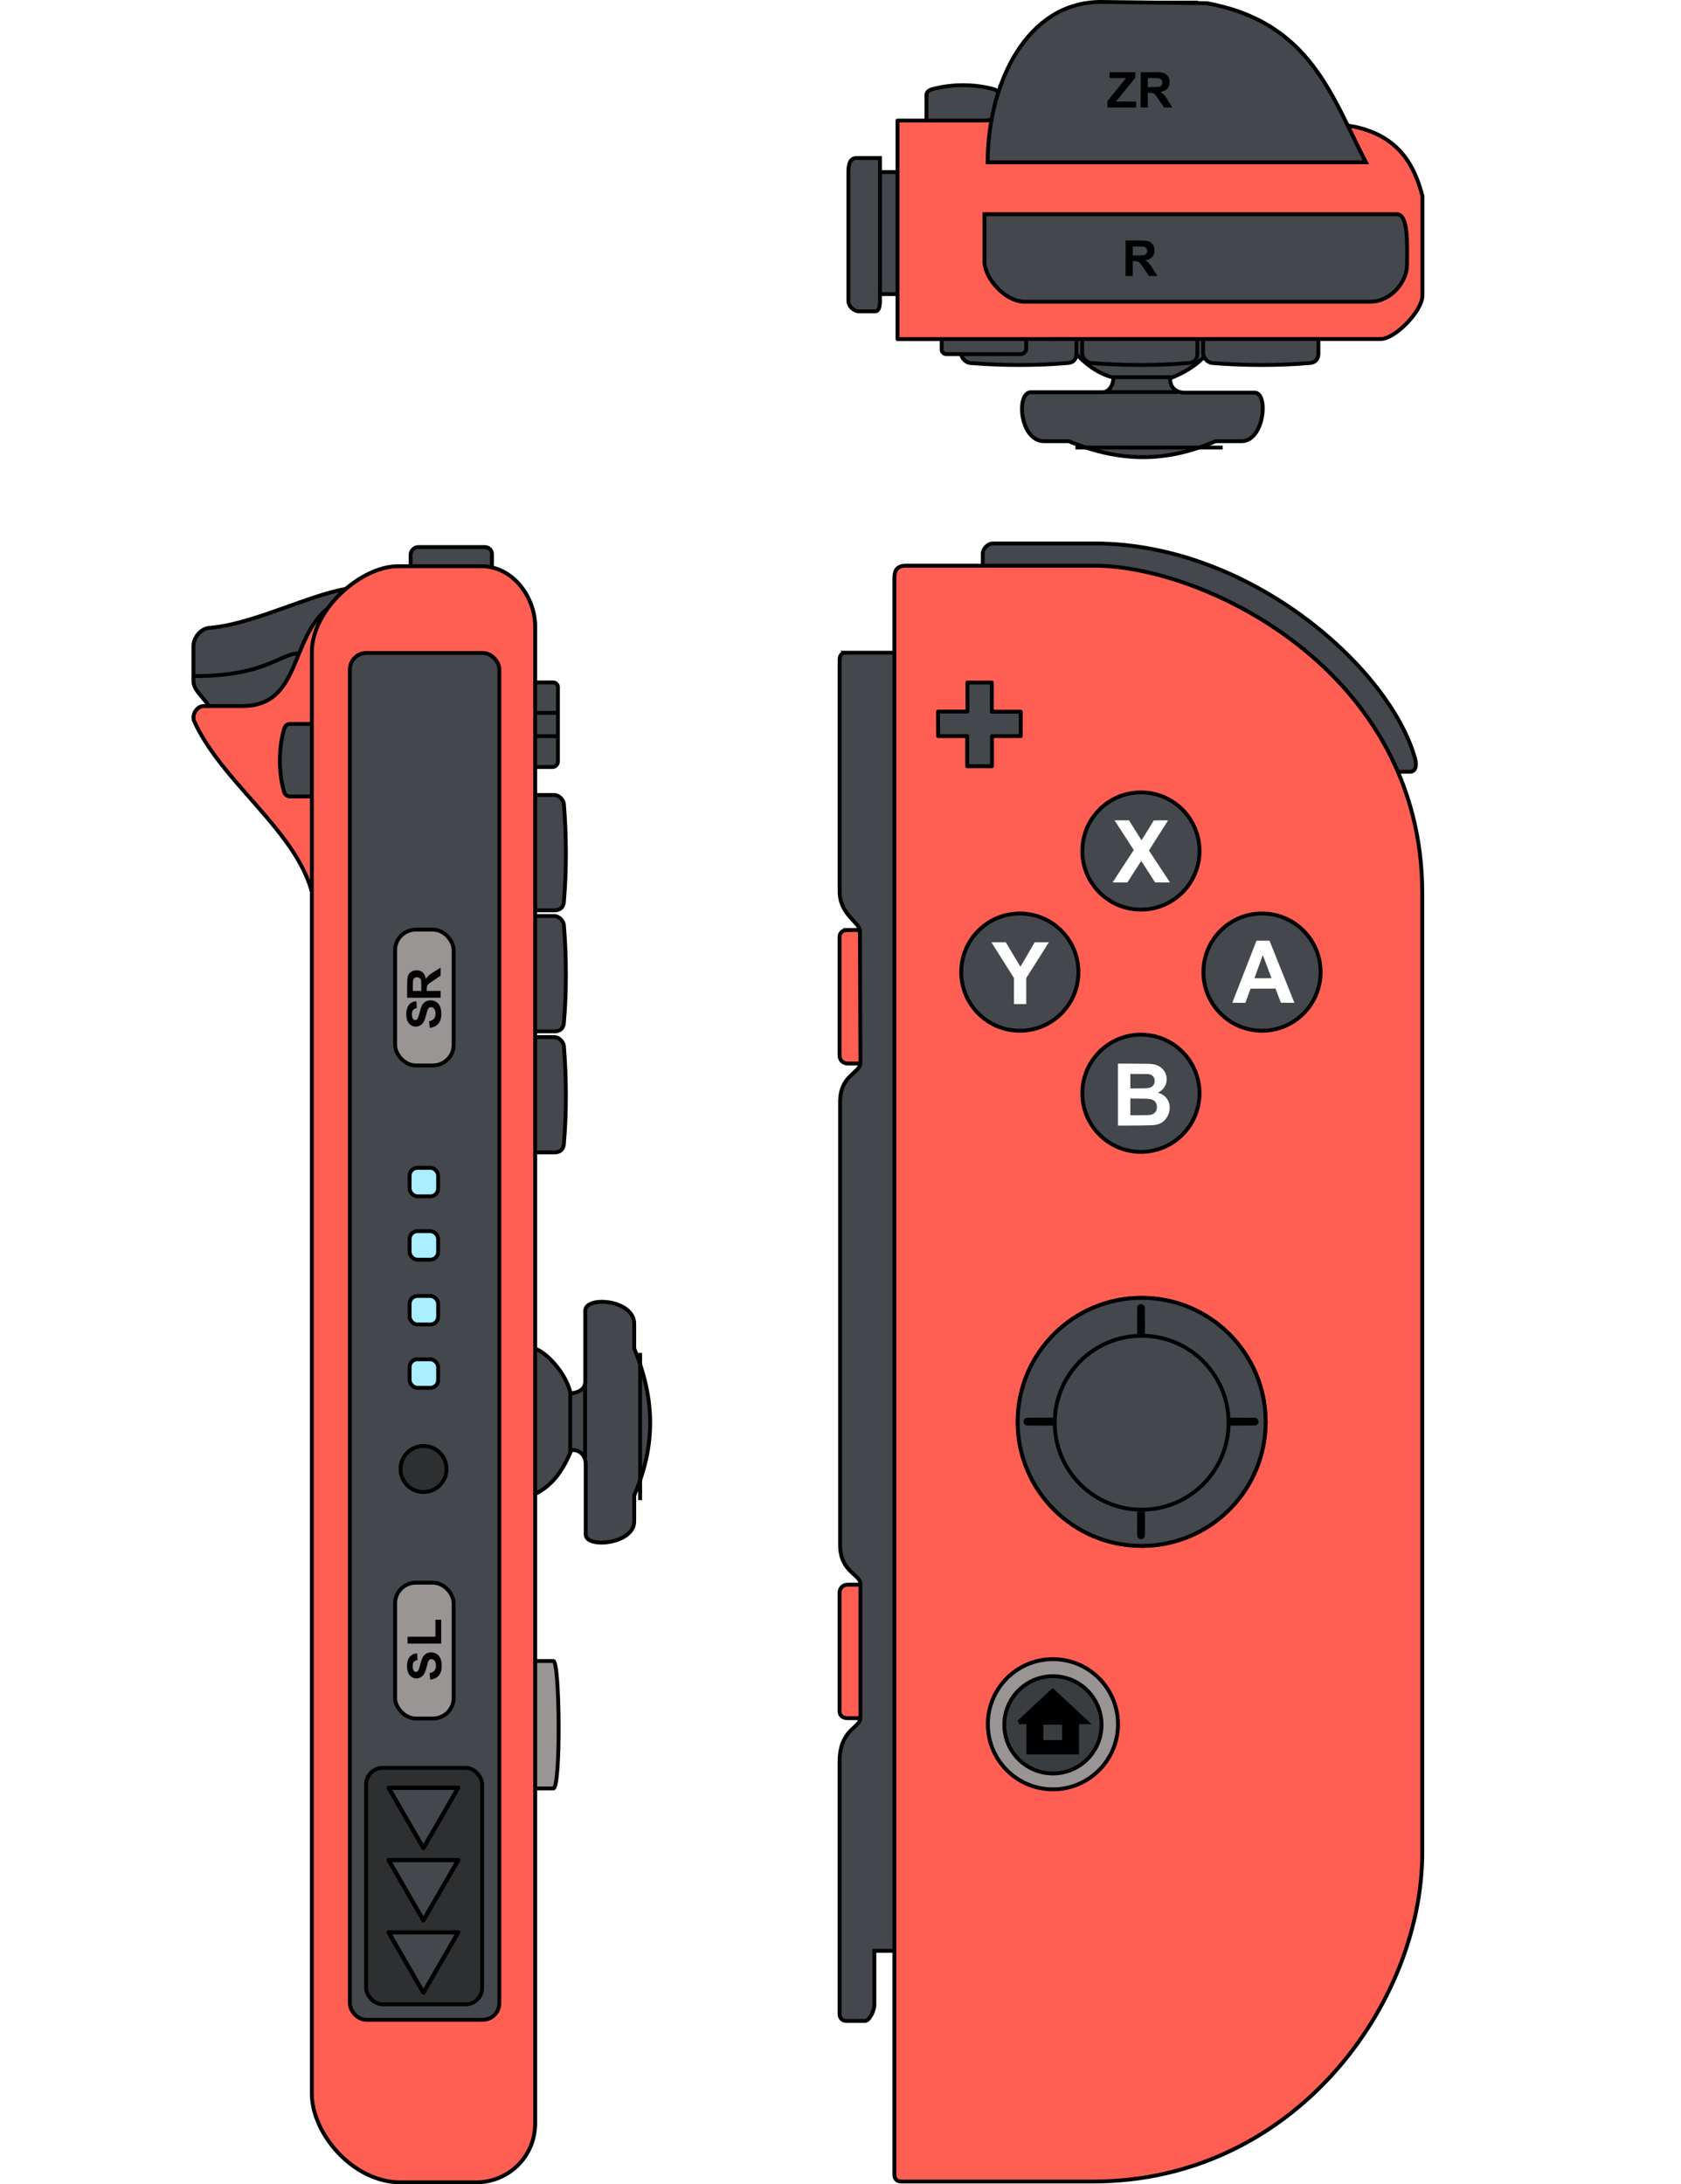 <?xml version="1.0" encoding="UTF-8" standalone="no"?>
<svg
   id="Layer_1"
   width="1000.8"
   height="1300"
   x="0"
   y="0"
   version="1.1"
   viewBox="0 0 1000.8 1300"
   xml:space="preserve"
   xmlns="http://www.w3.org/2000/svg"
   xmlns:svg="http://www.w3.org/2000/svg"><defs
     id="defs1"><filter
       id="filter3994"
       color-interpolation-filters="sRGB"
       y="-0.06"
       height="1.12"
       x="-inf"
       width="inf"><feGaussianBlur
         stdDeviation="0.95"
         id="feGaussianBlur3996" /></filter><filter
       id="filter3994-6"
       color-interpolation-filters="sRGB"
       y="-0.06"
       height="1.12"
       x="-inf"
       width="inf"><feGaussianBlur
         stdDeviation="0.95"
         id="feGaussianBlur3996-1" /></filter></defs><style
     type="text/css"
     id="style1">#buttons{fill:#ffffff;}
.button{fill:#44484c;}</style><g
     id="right"
     transform="matrix(8.701,0,0,8.701,-1454.128,-3.6543895e-8)"><path
       style="fill:#ff5f53;fill-opacity:1;stroke:#000000;stroke-width:0.265px;stroke-linecap:butt;stroke-linejoin:miter;stroke-opacity:1"
       d="m 225.117,63.613 h 1.111 v 9.132 h -1.087 c -0.38,0 -0.573,-0.265 -0.573,-0.573 V 64.093 c 0,-0.292 0.214,-0.479 0.55,-0.479 z"
       id="path3822" /><path
       id="path3824"
       d="m 225.117,117.526 h 1.111 v -9.132 h -1.087 c -0.38,0 -0.573,0.265 -0.573,0.573 v 8.08 c 0,0.292 0.214,0.479 0.55,0.479 z"
       style="fill:#ff5f53;fill-opacity:1;stroke:#000000;stroke-width:0.265px;stroke-linecap:butt;stroke-linejoin:miter;stroke-opacity:1" /><path
       style="fill:#44484c;fill-opacity:1;stroke:#000000;stroke-width:0.265px;stroke-linecap:butt;stroke-linejoin:miter;stroke-opacity:1"
       d="m 224.977,44.647 h 3.707 v 88.794 h -1.734 v 3.688 c 0,0.412 -0.346,1.107 -0.639,1.107 h -1.291 c -0.237,0 -0.45,-0.183 -0.45,-0.45 v -17.262 c 0,-2.28 1.426,-2.308 1.426,-3.029 v -9.156 c 0,-0.65 -1.391,-0.81 -1.391,-2.666 V 75.365 c 0,-1.84 1.391,-1.964 1.391,-2.666 l -0.033,-9.004 c 0,-0.62 -1.391,-1.098 -1.391,-2.748 V 45.124 c -0.003,-0.26 0.125,-0.476 0.406,-0.476 z"
       id="path3820" /><path
       style="fill:#44484c;fill-opacity:1;stroke:#000000;stroke-width:0.265px;stroke-linecap:butt;stroke-linejoin:miter;stroke-opacity:1"
       d="m 234.366,38.985 v -1.108 c 0,-0.333 0.34,-0.703 0.703,-0.703 h 6.945 c 10.714,0 20.304,8.642 21.948,14.775 0.075,0.28 0.102,0.842 -0.386,0.842 h -1.234 z"
       id="path3818" /><path
       style="fill:#ff5f53;fill-opacity:1;stroke:#000000;stroke-width:0.265px;stroke-linecap:butt;stroke-linejoin:miter;stroke-opacity:1"
       d="M 228.322,39.555 V 148.745 c 0,0.271 0.134,0.475 0.475,0.475 h 13.134 c 13.674,0 22.509,-12.091 22.509,-22.509 V 61.11 c 0,-15.315 -15.019,-22.415 -22.415,-22.415 h -12.909 c -0.658,0 -0.794,0.362 -0.794,0.86 z"
       id="path3923" /><path
       style="fill-opacity:1;stroke:#000000;stroke-width:0.265px;stroke-linecap:round;stroke-linejoin:round;stroke-opacity:1"
       d="m 231.306,48.674 h 2.013 v -1.988 h 1.67 v 1.996 h 1.979 v 1.67 h -1.971 v 2.063 h -1.695 v -2.063 h -1.988 z"
       id="Start"
       class="button" /><circle
       style="fill:#44484c;fill-opacity:1;stroke:#000000;stroke-width:0.265;stroke-linecap:round;stroke-linejoin:round;stroke-miterlimit:4;stroke-dasharray:none;stroke-opacity:1"
       id="path3095"
       cx="245.189"
       cy="58.21"
       r="4.009" /><circle
       id="path3865"
       style="fill:#44484c;fill-opacity:1;stroke:#000000;stroke-width:0.265;stroke-linecap:round;stroke-linejoin:round;stroke-miterlimit:4;stroke-dasharray:none;stroke-opacity:1"
       cx="245.189"
       cy="74.781"
       r="4.009" /><circle
       transform="rotate(90)"
       id="path3867"
       style="fill:#44484c;fill-opacity:1;stroke:#000000;stroke-width:0.265;stroke-linecap:round;stroke-linejoin:round;stroke-miterlimit:4;stroke-dasharray:none;stroke-opacity:1"
       cx="66.495"
       cy="-236.904"
       r="4.009" /><circle
       style="fill:#44484c;fill-opacity:1;stroke:#000000;stroke-width:0.265;stroke-linecap:round;stroke-linejoin:round;stroke-miterlimit:4;stroke-dasharray:none;stroke-opacity:1"
       id="path3869"
       transform="rotate(90)"
       cx="66.495"
       cy="-253.474"
       r="4.009" /><circle
       id="path3879"
       style="fill:#999595;fill-opacity:1;stroke:#000000;stroke-width:0.265;stroke-linecap:round;stroke-linejoin:round;stroke-miterlimit:4;stroke-dasharray:none;stroke-opacity:1"
       cx="239.167"
       cy="117.942"
       r="4.453" /><circle
       style="fill:#3a3d40;fill-opacity:1;stroke:#000000;stroke-width:0.265;stroke-linecap:round;stroke-linejoin:round;stroke-miterlimit:4;stroke-dasharray:none;stroke-opacity:1"
       id="path3881"
       cx="239.167"
       cy="117.982"
       r="3.326" /><path
       style="fill:#000000;stroke:#000000;stroke-width:0.265;stroke-linecap:butt;stroke-linejoin:miter;stroke-miterlimit:4;stroke-dasharray:none;stroke-opacity:1"
       d="m 236.828,117.805 h 0.657 v 2.068 c 1.102,0 2.333,0 3.334,0 v -2.068 h 0.657 c -0.724,-0.673 -1.698,-1.593 -2.324,-2.165 -0.757,0.696 -1.556,1.448 -2.324,2.165 z m 1.55,0.035 c 0.513,0 1.085,0 1.55,0 v 1.321 c -0.512,0 -1.084,0 -1.55,0 z"
       id="path3883" /><circle
       style="fill-opacity:1;stroke:#000000;stroke-width:0.265;stroke-linecap:round;stroke-linejoin:round;stroke-miterlimit:4;stroke-dasharray:none;stroke-opacity:1"
       id="path3888-2"
       cx="245.239"
       cy="97.259"
       r="8.483" /><g
       id="RightStick"
       class="button"><circle
         style="fill-opacity:1;stroke:#000000;stroke-width:0.265;stroke-linecap:round;stroke-linejoin:round;stroke-miterlimit:4;stroke-dasharray:none;stroke-opacity:1"
         id="path3888"
         cx="245.239"
         cy="97.259"
         r="8.483" /><circle
         id="path3892"
         style="fill-opacity:1;stroke:#000000;stroke-width:0.265;stroke-linecap:round;stroke-linejoin:round;stroke-miterlimit:4;stroke-dasharray:none;stroke-opacity:1"
         cx="245.239"
         cy="97.318"
         r="5.949" /><path
         style="fill:#000000;stroke:#000000;stroke-width:0.008;stroke-linecap:round;stroke-linejoin:round;stroke-miterlimit:4;stroke-dasharray:none;stroke-opacity:1"
         d="m 244.931,90.35 c 6e-5,-0.568 0.003,-0.903 0.004,-0.921 0.008,-0.055 0.035,-0.107 0.076,-0.149 0.126,-0.126 0.34,-0.088 0.417,0.073 0.029,0.06 0.027,-0.013 0.027,0.984 l 6e-5,0.9 -0.186,-2.1e-4 c -0.102,-1.2e-4 -0.22,0.001 -0.263,0.003 l -0.077,0.003 8e-5,-0.893 z"
         id="path3899" /><path
         style="fill:#000000;fill-opacity:1;stroke:#000000;stroke-width:0.008;stroke-linecap:round;stroke-linejoin:round;stroke-miterlimit:4;stroke-dasharray:none;stroke-opacity:1"
         d="m 245.164,105.278 c -0.103,-0.011 -0.192,-0.088 -0.224,-0.194 -0.006,-0.021 -0.007,-0.087 -0.008,-0.857 l -0.003,-0.834 0.061,0.003 c 0.034,0.002 0.152,0.003 0.263,0.003 h 0.202 v 0.835 0.835 l -0.009,0.027 c -0.028,0.081 -0.091,0.144 -0.172,0.171 -0.026,0.009 -0.077,0.013 -0.108,0.01 v 0 z"
         id="path3901" /><path
         style="fill:#000000;fill-opacity:1;stroke:#000000;stroke-width:0.008;stroke-linecap:round;stroke-linejoin:round;stroke-miterlimit:4;stroke-dasharray:none;stroke-opacity:1"
         d="m 251.32,97.336 c 0,-0.094 -0.003,-0.212 -0.003,-0.263 l -0.003,-0.092 0.855,0.001 0.855,10e-4 0.03,0.011 c 0.114,0.042 0.185,0.147 0.177,0.263 -0.004,0.064 -0.029,0.121 -0.074,0.167 -0.035,0.036 -0.068,0.055 -0.129,0.074 -0.013,0.004 -0.188,0.006 -0.862,0.007 l -0.845,10e-4 v -0.171 0 z"
         id="path3903" /><path
         style="fill:#000000;fill-opacity:1;stroke:#000000;stroke-width:0.008;stroke-linecap:round;stroke-linejoin:round;stroke-miterlimit:4;stroke-dasharray:none;stroke-opacity:1"
         d="m 237.384,97.502 c -0.057,-0.008 -0.112,-0.036 -0.153,-0.079 -0.141,-0.149 -0.07,-0.387 0.13,-0.436 0.019,-0.005 0.182,-0.006 0.913,-0.006 l 0.89,-1.4e-4 -0.003,0.088 c -0.003,0.048 -0.003,0.166 -0.003,0.263 v 0.175 l -0.874,-5.3e-4 c -0.481,-2.6e-4 -0.886,-0.002 -0.899,-0.004 z"
         id="path3905" /></g><g
       id="buttons"><path
         style="stroke:none;stroke-width:0.265"
         d="m 243.253,60.355 c 0,-0.003 0.325,-0.501 0.723,-1.109 l 0.723,-1.104 -0.641,-0.99 c -0.352,-0.544 -0.649,-1.001 -0.659,-1.015 l -0.018,-0.025 h 0.496 0.496 l 0.425,0.682 c 0.234,0.375 0.429,0.68 0.434,0.679 0.005,-0.003 0.195,-0.307 0.423,-0.679 l 0.414,-0.676 0.488,-0.003 c 0.269,-0.003 0.488,0 0.488,0.003 0,0.003 -0.294,0.465 -0.654,1.027 -0.375,0.585 -0.653,1.028 -0.651,1.037 0.003,0.008 0.326,0.5 0.719,1.092 0.394,0.592 0.716,1.079 0.716,1.082 0,0.003 -0.228,0.005 -0.508,0.005 h -0.508 l -0.472,-0.738 c -0.381,-0.596 -0.474,-0.735 -0.483,-0.725 -0.006,0.007 -0.221,0.339 -0.477,0.738 l -0.466,0.726 h -0.504 c -0.277,0 -0.504,-0.003 -0.504,-0.004 z"
         id="X" /><path
         style="stroke:none;stroke-width:0.265"
         d="m 251.447,68.578 c 0.016,-0.042 1.605,-4.122 1.625,-4.172 l 0.023,-0.058 h 0.447 0.447 l 0.846,2.112 c 0.465,1.161 0.848,2.117 0.851,2.123 0.004,0.009 -0.089,0.011 -0.457,0.009 l -0.462,-0.003 -0.186,-0.484 -0.186,-0.484 -0.853,0.003 -0.853,0.003 -0.176,0.484 -0.176,0.484 h -0.449 c -0.424,0 -0.448,-0.003 -0.443,-0.016 z m 2.673,-1.674 c -0.003,-0.006 -0.135,-0.363 -0.295,-0.793 -0.16,-0.43 -0.293,-0.778 -0.296,-0.774 -0.005,0.005 -0.346,0.939 -0.573,1.567 -0.003,0.009 0.117,0.011 0.582,0.011 0.465,0 0.585,-0.003 0.582,-0.011 z"
         id="A" /><path
         style="stroke:none;stroke-width:0.265"
         d="m 243.616,74.872 v -2.119 l 1.048,0.004 c 1.045,0.004 1.157,0.008 1.367,0.04 0.318,0.048 0.579,0.211 0.751,0.467 0.262,0.39 0.22,0.9 -0.103,1.242 -0.075,0.08 -0.147,0.136 -0.248,0.192 l -0.078,0.044 0.063,0.021 c 0.154,0.051 0.317,0.144 0.426,0.244 0.128,0.117 0.239,0.304 0.287,0.483 0.022,0.082 0.024,0.108 0.025,0.262 0,0.134 -0.003,0.188 -0.016,0.248 -0.053,0.243 -0.171,0.469 -0.328,0.629 -0.2,0.204 -0.446,0.307 -0.796,0.336 -0.175,0.014 -1.025,0.027 -1.766,0.028 h -0.631 v -2.119 z m 2.112,1.398 c 0.196,-0.016 0.3,-0.056 0.403,-0.153 0.107,-0.101 0.151,-0.217 0.151,-0.397 0,-0.277 -0.15,-0.47 -0.411,-0.531 -0.151,-0.035 -0.239,-0.04 -0.829,-0.044 l -0.576,-0.004 v 0.57 0.57 h 0.576 c 0.317,-8e-5 0.625,-0.004 0.685,-0.009 v 0 z m -0.341,-1.831 c 0.309,-0.009 0.371,-0.018 0.482,-0.07 0.116,-0.055 0.199,-0.147 0.237,-0.265 0.026,-0.081 0.026,-0.246 -2.7e-4,-0.328 -0.05,-0.154 -0.164,-0.254 -0.341,-0.295 -0.055,-0.013 -0.151,-0.016 -0.681,-0.019 l -0.617,-0.004 v 0.496 0.496 h 0.321 c 0.177,0 0.446,-0.004 0.599,-0.008 v 0 z"
         id="B" /><path
         style="display:inline;stroke:none;stroke-width:0.265"
         d="m 236.5,67.785 v -0.891 l -0.771,-1.218 c -0.424,-0.67 -0.771,-1.22 -0.771,-1.222 0,-0.003 0.221,-0.004 0.492,-0.004 l 0.492,1.06e-4 0.498,0.839 c 0.371,0.624 0.501,0.836 0.509,0.828 0.006,-0.006 0.227,-0.384 0.492,-0.839 l 0.482,-0.828 h 0.485 0.485 l -0.013,0.021 c -0.007,0.011 -0.357,0.563 -0.776,1.226 l -0.763,1.205 v 0.888 0.888 h -0.42 -0.42 v -0.891 z"
         id="Y" /></g><path
       style="fill:#44484c;fill-opacity:1;stroke:#000000;stroke-width:0.265px;stroke-linecap:butt;stroke-linejoin:miter;stroke-opacity:1"
       d="m 191.839,40.18 c -2.664,0 -6.93,2.445 -10.29,2.76 -0.712,0 -1.193,0.717 -1.193,1.263 v 2.385 c 0,0.792 1.146,1.389 1.146,2.081 h 8.957 z"
       id="path3930" /><path
       style="fill:#ff5f53;fill-opacity:1;stroke:#000000;stroke-width:0.265px;stroke-linecap:butt;stroke-linejoin:miter;stroke-opacity:1"
       d="m 188.684,62.684 c 0,-5.088 -6.224,-8.71 -8.301,-13.411 -0.121,-0.451 0.236,-0.976 0.678,-0.976 h 2.629 c 4.062,0 3.225,-4.669 5.937,-6.747 v 21.14 z"
       id="path3928" /><path
       style="fill:#44484c;fill-opacity:1;stroke:#000000;stroke-width:0.265px;stroke-linecap:butt;stroke-linejoin:miter;stroke-opacity:1"
       d="m 186.981,54.481 h 1.852 V 49.52 h -1.885 c -0.244,0 -0.354,0.213 -0.405,0.405 -0.371,1.385 -0.352,2.877 0,4.192 0.056,0.207 0.195,0.364 0.438,0.364 z"
       id="path3924" /><path
       style="fill:none;stroke:#000000;stroke-width:0.265px;stroke-linecap:butt;stroke-linejoin:miter;stroke-opacity:1"
       d="m 180.399,46.246 c 4.956,0 5.858,-1.554 7.177,-1.554"
       id="path3932" /><path
       style="fill:#44484c;fill-opacity:1;stroke:#000000;stroke-width:0.265px;stroke-linecap:butt;stroke-linejoin:miter;stroke-opacity:1"
       d="m 195.218,39.023 c 0,0 5.575,-0.036 5.566,0 -0.01,0.036 0,-1.111 0,-1.111 0,-0.298 -0.221,-0.491 -0.491,-0.491 h -4.549 c -0.322,0 -0.526,0.288 -0.526,0.526 z"
       id="path3926" /><path
       style="fill:#44484c;fill-opacity:1;stroke:#000000;stroke-width:0.265px;stroke-linecap:butt;stroke-linejoin:miter;stroke-opacity:1"
       d="m 203.403,46.682 h 1.602 c 0.138,0 0.292,0.164 0.292,0.292 v 5.133 c 0,0.161 -0.161,0.357 -0.357,0.357 h -1.549 z"
       id="path3942" /><path
       style="fill:#44484c;fill-opacity:1;stroke:#000000;stroke-width:0.265px;stroke-linecap:butt;stroke-linejoin:miter;stroke-opacity:1"
       d="m 203.898,62.268 c 0.047,0 1.146,0 1.146,0 0.478,0 0.667,-0.292 0.667,-0.667 0.178,-2.018 0.168,-4.47 0,-6.536 0,-0.347 -0.33,-0.688 -0.684,-0.684 h -1.397 v 7.887 z"
       id="path3948" /><path
       id="path3950"
       d="m 203.898,70.547 c 0.047,0 1.146,0 1.146,0 0.478,0 0.667,-0.292 0.667,-0.667 0.178,-2.018 0.168,-4.47 0,-6.536 0,-0.347 -0.33,-0.688 -0.684,-0.684 h -1.397 v 7.887 z"
       style="fill:#44484c;fill-opacity:1;stroke:#000000;stroke-width:0.265px;stroke-linecap:butt;stroke-linejoin:miter;stroke-opacity:1" /><path
       style="fill:#44484c;fill-opacity:1;stroke:#000000;stroke-width:0.265px;stroke-linecap:butt;stroke-linejoin:miter;stroke-opacity:1"
       d="m 203.898,78.826 c 0.047,0 1.146,0 1.146,0 0.478,0 0.667,-0.292 0.667,-0.667 0.178,-2.018 0.168,-4.47 0,-6.536 0,-0.347 -0.33,-0.688 -0.684,-0.684 h -1.397 v 7.887 z"
       id="path3952" /><path
       style="fill:#44484c;fill-opacity:1;stroke:#000000;stroke-width:0.265px;stroke-linecap:butt;stroke-linejoin:miter;stroke-opacity:1"
       d="m 203.716,92.251 c 0.741,0.206 2.125,1.629 2.447,3.051 0.421,0 1.006,-0.248 1.006,-0.76 v -4.888 c 0,-1.029 3.348,-0.77 3.348,0.897 v 1.687 c 1.44,3.505 1.47,6.635 0,10.056 v 1.777 c 0,1.548 -3.318,1.867 -3.318,0.889 v -4.794 c 0,-0.695 -0.486,-1.021 -0.98,-0.98 -0.517,1.248 -1.194,2.362 -2.453,2.991 h -0.468 v -9.93 z"
       id="path3986" /><path
       style="fill:#999595;fill-opacity:1;stroke:#000000;stroke-width:0.265px;stroke-linecap:butt;stroke-linejoin:miter;stroke-opacity:1"
       d="m 203.401,122.331 h 1.587 c 0.513,0 0.441,-8.715 0,-8.715 h -1.587 z"
       id="path3998" /><path
       style="fill:#ff5f53;fill-opacity:1;stroke:#000000;stroke-width:0.265px;stroke-linecap:butt;stroke-linejoin:miter;stroke-opacity:1"
       d="m 194.341,38.73 h 5.713 c 2.191,0 3.688,2.151 3.688,4.116 V 145.231 c 0,2.306 -1.844,4.046 -4.046,4.046 h -5.168 c -3.239,0 -6.069,-3.32 -6.069,-6.069 V 44.624 c 0,-2.97 3.406,-5.893 5.882,-5.893 z"
       id="path3918" /><rect
       style="fill:#44484c;fill-opacity:1;stroke:#000000;stroke-width:0.265;stroke-miterlimit:4;stroke-dasharray:none;stroke-opacity:1"
       id="rect3922"
       width="10.226"
       height="93.491"
       x="191.062"
       y="44.665"
       rx="1.129"
       ry="1.129" /><rect
       style="fill:#2e2f31;fill-opacity:1;stroke:#000000;stroke-width:0.265;stroke-linecap:round;stroke-linejoin:round;stroke-miterlimit:4;stroke-dasharray:none;stroke-opacity:1"
       id="rect3940"
       width="7.938"
       height="16.173"
       x="192.173"
       y="120.925"
       rx="1.129"
       ry="1.129" /><path
       style="fill:#44484c;fill-opacity:1;stroke:#000000;stroke-width:1;stroke-linecap:round;stroke-linejoin:round;stroke-miterlimit:4;stroke-dasharray:none;stroke-opacity:1"
       id="path3934"
       d="m 76,-387.612 -8.185,-14.176 16.369,0 z"
       transform="matrix(0.291,0,0,0.291,173.978,249.097)" /><path
       transform="matrix(0.291,0,0,0.291,173.978,244.153)"
       d="m 76,-387.612 -8.185,-14.176 16.369,0 z"
       id="path3936"
       style="fill:#44484c;fill-opacity:1;stroke:#000000;stroke-width:1;stroke-linecap:round;stroke-linejoin:round;stroke-miterlimit:4;stroke-dasharray:none;stroke-opacity:1" /><path
       style="fill:#44484c;fill-opacity:1;stroke:#000000;stroke-width:1;stroke-linecap:round;stroke-linejoin:round;stroke-miterlimit:4;stroke-dasharray:none;stroke-opacity:1"
       id="path3938"
       d="m 76,-387.612 -8.185,-14.176 16.369,0 z"
       transform="matrix(0.291,0,0,0.291,173.978,239.208)" /><path
       style="fill:none;stroke:#000000;stroke-width:0.265px;stroke-linecap:butt;stroke-linejoin:miter;stroke-opacity:1"
       d="m 203.757,48.76 h 1.455"
       id="path3944" /><path
       style="fill:none;stroke:#000000;stroke-width:0.265px;stroke-linecap:butt;stroke-linejoin:miter;stroke-opacity:1"
       d="m 203.749,50.356 h 1.497"
       id="path3946" /><rect
       style="fill:#aaeeff;stroke:#000000;stroke-width:0.265;stroke-linecap:round;stroke-linejoin:round;stroke-miterlimit:4;stroke-dasharray:none;stroke-opacity:1"
       id="rect3954"
       width="1.951"
       height="1.951"
       x="195.15"
       y="79.881"
       rx="0.533"
       ry="0.533" /><rect
       ry="0.533"
       rx="0.533"
       y="84.214"
       x="195.15"
       height="1.951"
       width="1.951"
       id="rect3956"
       style="fill:#aaeeff;stroke:#000000;stroke-width:0.265;stroke-linecap:round;stroke-linejoin:round;stroke-miterlimit:4;stroke-dasharray:none;stroke-opacity:1" /><rect
       ry="0.533"
       rx="0.533"
       y="88.646"
       x="195.15"
       height="1.951"
       width="1.951"
       id="rect3958"
       style="fill:#aaeeff;stroke:#000000;stroke-width:0.265;stroke-linecap:round;stroke-linejoin:round;stroke-miterlimit:4;stroke-dasharray:none;stroke-opacity:1" /><rect
       style="fill:#aaeeff;stroke:#000000;stroke-width:0.265;stroke-linecap:round;stroke-linejoin:round;stroke-miterlimit:4;stroke-dasharray:none;stroke-opacity:1"
       id="rect3960"
       width="1.951"
       height="1.951"
       x="195.15"
       y="92.978"
       rx="0.533"
       ry="0.533" /><circle
       style="fill:#2e2f31;fill-opacity:1;stroke:#000000;stroke-width:0.265;stroke-linecap:round;stroke-linejoin:round;stroke-miterlimit:4;stroke-dasharray:none;stroke-opacity:1"
       id="path3962"
       cx="196.102"
       cy="100.483"
       r="1.574" /><rect
       style="fill:#999595;fill-opacity:1;stroke:#000000;stroke-width:0.265;stroke-linecap:round;stroke-linejoin:round;stroke-miterlimit:4;stroke-dasharray:none;stroke-opacity:1"
       id="rect3964"
       width="4.002"
       height="9.293"
       x="194.158"
       y="108.258"
       rx="1.426"
       ry="1.393" /><rect
       ry="1.393"
       rx="1.426"
       y="63.587"
       x="194.158"
       height="9.293"
       width="4.002"
       id="rect3966"
       style="fill:#999595;fill-opacity:1;stroke:#000000;stroke-width:0.265;stroke-linecap:round;stroke-linejoin:round;stroke-miterlimit:4;stroke-dasharray:none;stroke-opacity:1" /><g
       id="SingleRightTrigger1"><path
         style="stroke:#000000;stroke-width:0.004;stroke-linecap:round;stroke-linejoin:round;stroke-miterlimit:4;stroke-dasharray:none;stroke-opacity:1"
         d="m 196.128,68.243 h -1.145 l 8e-5,-0.5 c 5e-5,-0.275 0.003,-0.542 0.003,-0.593 0.012,-0.336 0.058,-0.482 0.19,-0.609 0.147,-0.141 0.373,-0.2 0.598,-0.155 0.125,0.025 0.235,0.088 0.319,0.182 0.077,0.087 0.138,0.226 0.162,0.373 0.005,0.033 0.007,0.036 0.011,0.03 0.003,-0.004 0.02,-0.031 0.04,-0.06 0.081,-0.123 0.15,-0.192 0.288,-0.291 0.08,-0.057 0.12,-0.083 0.421,-0.272 l 0.255,-0.16 v 0.273 c 0,0.215 -3e-5,0.274 -0.003,0.277 -0.003,0.002 -0.137,0.093 -0.3,0.202 -0.469,0.315 -0.522,0.354 -0.578,0.427 -0.055,0.072 -0.069,0.131 -0.072,0.306 l -0.003,0.111 h 0.478 0.478 v 0.23 0.23 h -1.145 z m -0.179,-1.037 c -0.004,-0.075 -0.012,-0.142 -0.019,-0.17 -0.023,-0.087 -0.09,-0.155 -0.179,-0.18 -0.033,-0.01 -0.117,-0.014 -0.154,-0.007 -0.089,0.015 -0.151,0.06 -0.189,0.137 -0.036,0.073 -0.039,0.107 -0.039,0.519 l -8e-5,0.279 h 0.292 0.292 l -3e-5,-0.256 c 0,-0.141 -0.003,-0.285 -0.004,-0.321 z"
         id="path3980" /><path
         style="stroke:#000000;stroke-width:0.004;stroke-linecap:round;stroke-linejoin:round;stroke-miterlimit:4;stroke-dasharray:none;stroke-opacity:1"
         d="m 197.315,69.464 c -0.028,0.35 -0.15,0.575 -0.391,0.717 -0.097,0.057 -0.253,0.107 -0.375,0.121 l -0.022,0.002 -0.003,-0.012 c -0.004,-0.022 -0.043,-0.436 -0.041,-0.438 0,-7.93e-4 0.018,-0.005 0.037,-0.009 0.02,-0.004 0.055,-0.014 0.079,-0.022 0.183,-0.061 0.284,-0.175 0.317,-0.359 0.01,-0.056 0.011,-0.18 0.003,-0.239 -0.012,-0.079 -0.033,-0.14 -0.064,-0.187 -0.042,-0.065 -0.101,-0.114 -0.164,-0.136 -0.036,-0.013 -0.107,-0.016 -0.143,-0.007 -0.07,0.018 -0.115,0.06 -0.157,0.145 -0.029,0.06 -0.05,0.128 -0.115,0.384 -0.059,0.233 -0.091,0.328 -0.15,0.442 -0.056,0.11 -0.132,0.196 -0.23,0.26 -0.104,0.068 -0.222,0.099 -0.352,0.094 -0.112,-0.004 -0.216,-0.039 -0.31,-0.102 -0.069,-0.047 -0.118,-0.096 -0.166,-0.167 -0.097,-0.144 -0.145,-0.336 -0.145,-0.576 5e-5,-0.268 0.054,-0.471 0.165,-0.621 0.029,-0.039 0.09,-0.1 0.128,-0.128 0.105,-0.077 0.223,-0.12 0.363,-0.132 0.022,-0.002 0.04,-0.003 0.04,-0.002 0.003,0.002 0.022,0.462 0.02,0.463 0,7.94e-4 -0.015,0.004 -0.033,0.008 -0.098,0.021 -0.177,0.064 -0.221,0.121 -0.034,0.043 -0.057,0.1 -0.07,0.172 -0.01,0.057 -0.011,0.187 -0.003,0.247 0.015,0.095 0.048,0.172 0.094,0.223 0.049,0.053 0.134,0.069 0.203,0.037 0.031,-0.015 0.068,-0.05 0.09,-0.086 0.041,-0.067 0.079,-0.183 0.132,-0.394 0.063,-0.255 0.111,-0.399 0.168,-0.508 0.092,-0.176 0.246,-0.294 0.431,-0.331 0.067,-0.013 0.117,-0.017 0.193,-0.015 0.054,0.002 0.078,0.004 0.111,0.011 0.186,0.039 0.347,0.149 0.442,0.303 0.067,0.108 0.11,0.246 0.131,0.419 0.006,0.046 0.01,0.261 0.006,0.306 v 0 z"
         id="path3982" /></g><g
       id="SingleLeftTrigger1"><path
         style="stroke:#000000;stroke-width:0.004;stroke-linecap:round;stroke-linejoin:round;stroke-miterlimit:4;stroke-dasharray:none;stroke-opacity:1"
         d="m 197.342,114.045 c -0.016,0.267 -0.095,0.468 -0.24,0.61 -0.108,0.105 -0.255,0.179 -0.428,0.215 -0.04,0.008 -0.111,0.02 -0.112,0.018 0,-5.3e-4 -0.01,-0.096 -0.021,-0.211 -0.011,-0.116 -0.021,-0.216 -0.022,-0.224 -0.003,-0.012 0,-0.013 0.005,-0.013 0.012,0 0.068,-0.014 0.108,-0.027 0.194,-0.063 0.297,-0.19 0.32,-0.394 0.005,-0.047 0.003,-0.167 -0.005,-0.211 -0.02,-0.115 -0.065,-0.2 -0.137,-0.257 -0.056,-0.045 -0.101,-0.061 -0.172,-0.061 -0.05,0 -0.078,0.006 -0.111,0.025 -0.023,0.013 -0.055,0.045 -0.073,0.072 -0.044,0.066 -0.065,0.131 -0.143,0.436 -0.049,0.191 -0.078,0.281 -0.122,0.38 -0.06,0.134 -0.139,0.231 -0.247,0.304 -0.06,0.04 -0.136,0.072 -0.209,0.086 -0.035,0.007 -0.05,0.008 -0.121,0.008 -0.07,-8e-5 -0.086,-0.001 -0.116,-0.008 -0.175,-0.039 -0.321,-0.148 -0.407,-0.303 -0.039,-0.07 -0.071,-0.16 -0.089,-0.249 -0.04,-0.196 -0.032,-0.456 0.02,-0.639 0.024,-0.085 0.064,-0.173 0.109,-0.235 0.03,-0.043 0.106,-0.119 0.149,-0.149 0.07,-0.049 0.161,-0.089 0.247,-0.107 0.043,-0.009 0.099,-0.016 0.126,-0.016 h 0.016 l 3e-5,0.02 c 2e-5,0.011 0.004,0.109 0.009,0.217 0.005,0.108 0.009,0.202 0.009,0.209 v 0.013 l -0.031,0.006 c -0.069,0.014 -0.139,0.045 -0.181,0.08 -0.082,0.069 -0.117,0.171 -0.117,0.339 3e-5,0.111 0.015,0.187 0.051,0.261 0.042,0.086 0.087,0.121 0.162,0.125 0.055,0.003 0.093,-0.01 0.132,-0.045 0.062,-0.056 0.102,-0.16 0.172,-0.437 0.054,-0.215 0.079,-0.297 0.12,-0.403 0.074,-0.188 0.176,-0.309 0.323,-0.382 0.088,-0.044 0.169,-0.063 0.287,-0.068 0.139,-0.006 0.267,0.027 0.389,0.101 0.137,0.083 0.234,0.21 0.29,0.379 0.049,0.147 0.07,0.343 0.058,0.535 v 0 z"
         id="path3978" /><path
         style="stroke:#000000;stroke-width:0.004;stroke-linecap:round;stroke-linejoin:round;stroke-miterlimit:4;stroke-dasharray:none;stroke-opacity:1"
         d="m 196.16,112.422 h -1.149 v -0.233 -0.233 h 0.955 0.955 v -0.582 -0.582 h 0.193 0.193 v 0.814 0.814 z"
         id="path3984" /></g><path
       style="fill:none;stroke:#000000;stroke-width:0.265px;stroke-linecap:butt;stroke-linejoin:miter;stroke-opacity:1"
       d="m 207.155,94.599 v 5.126"
       id="path3988" /><path
       style="fill:none;stroke:#000000;stroke-width:0.265px;stroke-linecap:butt;stroke-linejoin:miter;stroke-opacity:1"
       d="m 206.142,95.261 v 4.07"
       id="path3990" /><path
       style="fill:none;stroke:#000000;stroke-width:1px;stroke-linecap:butt;stroke-linejoin:miter;stroke-opacity:1;filter:url(#filter3994-6)"
       d="m 966.577,655.392 v 38"
       id="path3992"
       transform="matrix(0.265,0,0,0.265,-45.22,-81.138)" /><path
       id="path4136"
       d="m 228.837,11.769 h -1.501 l -0.004,-0.959 h -1.606 c -0.42,0 -0.554,0.382 -0.554,0.959 v 8.793 c 0,0.41 0.388,0.733 0.733,0.733 h 1.084 c 0.295,0 0.312,-0.319 0.343,-0.594 v -0.584 h 1.48 z"
       style="fill:#44484c;fill-opacity:1;stroke:#000000;stroke-width:0.265px;stroke-linecap:butt;stroke-linejoin:miter;stroke-opacity:1" /><path
       id="path4138"
       d="M 227.335,20.1 V 11.832"
       style="fill:#44484c;fill-opacity:1;stroke:#000000;stroke-width:0.265px;stroke-linecap:butt;stroke-linejoin:miter;stroke-opacity:1" /><path
       style="fill:#44484c;fill-opacity:1;stroke:#000000;stroke-width:0.265px;stroke-linecap:butt;stroke-linejoin:miter;stroke-opacity:1"
       d="m 235.475,6.537 v 1.852 h -4.961 v -1.885 c 0,-0.244 0.213,-0.354 0.405,-0.405 1.385,-0.371 2.877,-0.352 4.192,0 0.207,0.056 0.364,0.195 0.364,0.438 z"
       id="path4158" /><path
       style="fill:#44484c;fill-opacity:1;stroke:#000000;stroke-width:0.265px;stroke-linecap:butt;stroke-linejoin:miter;stroke-opacity:1"
       d="m 240.259,23.377 c 0.206,0.741 1.629,2.125 3.051,2.447 0,0.421 -0.247,1.006 -0.76,1.006 h -4.888 c -1.029,0 -0.77,3.348 0.897,3.348 h 1.687 c 3.505,1.44 6.635,1.47 10.056,0 h 1.777 c 1.548,0 1.867,-3.318 0.889,-3.318 h -4.794 c -0.695,0 -1.021,-0.486 -0.98,-0.98 1.248,-0.517 2.362,-1.194 2.991,-2.453 v -0.468 h -9.93 z"
       id="path4146" /><path
       style="fill:#44484c;fill-opacity:1;stroke:#000000;stroke-width:0.265px;stroke-linecap:butt;stroke-linejoin:miter;stroke-opacity:1"
       d="m 240.775,23.022 c 0,0.047 0,1.146 0,1.146 0,0.478 -0.292,0.667 -0.667,0.667 -2.018,0.178 -4.47,0.168 -6.536,0 -0.347,0 -0.688,-0.33 -0.684,-0.684 V 22.753 h 7.887 z"
       id="path4154" /><path
       style="fill:none;stroke:#000000;stroke-width:0.265px;stroke-linecap:butt;stroke-linejoin:miter;stroke-opacity:1"
       d="m 242.607,26.817 h 5.126"
       id="path4148" /><path
       style="fill:#44484c;fill-opacity:1;stroke:#000000;stroke-width:0.265px;stroke-linecap:butt;stroke-linejoin:miter;stroke-opacity:1"
       d="m 231.555,22.329 v 1.602 c 0,0.138 0.164,0.292 0.292,0.292 h 5.133 c 0.161,0 0.357,-0.161 0.357,-0.357 v -1.549 z"
       id="path4142" /><path
       style="fill:none;stroke:#000000;stroke-width:0.265px;stroke-linecap:butt;stroke-linejoin:miter;stroke-opacity:1"
       d="m 243.269,25.803 h 4.07"
       id="path4150" /><path
       style="fill:#44484c;fill-opacity:1;stroke:#000000;stroke-width:0.265px;stroke-linecap:butt;stroke-linejoin:miter;stroke-opacity:1"
       d="m 257.333,23.022 c 0,0.047 0,1.146 0,1.146 0,0.478 -0.292,0.667 -0.666,0.667 -2.018,0.178 -4.47,0.168 -6.536,0 -0.347,0 -0.688,-0.33 -0.684,-0.684 V 22.753 h 7.887 z"
       id="path4144" /><path
       transform="matrix(0,0.265,0.265,0,-36.395,-244.136)"
       style="fill:none;stroke:#000000;stroke-width:1px;stroke-linecap:butt;stroke-linejoin:miter;stroke-opacity:1;filter:url(#filter3994-6)"
       d="m 1036.792,1045.682 v 38"
       id="path4152" /><path
       id="path4160"
       d="m 249.053,23.022 c 0,0.047 0,1.146 0,1.146 0,0.478 -0.292,0.667 -0.666,0.667 -2.018,0.178 -4.47,0.168 -6.536,0 -0.347,0 -0.688,-0.33 -0.684,-0.684 V 22.753 h 7.887 z"
       style="fill:#44484c;fill-opacity:1;stroke:#000000;stroke-width:0.265px;stroke-linecap:butt;stroke-linejoin:miter;stroke-opacity:1" /><path
       id="path4140"
       d="m 261.607,23.188 c 0.971,0 2.844,-1.929 2.844,-2.968 v -6.813 c -0.521,-1.975 -1.52,-4.121 -4.763,-4.762 -0.566,0 -0.86,-0.534 -0.86,-0.86 -3.07,-4.071 -6.402,-6.166 -9.823,-7.607 h -7.243 c -3.115,1.397 -4.852,3.483 -6.218,5.755 v 1.257 c 0,0.519 -0.43,1.058 -0.992,1.058 h -6.019 V 23.196 Z"
       style="fill:#ff5f53;fill-opacity:1;stroke:#000000;stroke-width:0.265px;stroke-linecap:round;stroke-linejoin:round;stroke-opacity:1" /><path
       id="path4166"
       d="m 260.581,11.1 h -25.88 c 0.013,-5.389 2.663,-10.968 7.76,-10.968 l 7.239,0.087 c 7.088,1.293 8.544,6.384 10.881,10.881 z"
       style="fill:#44484c;fill-opacity:1;stroke:#000000;stroke-width:0.265px;stroke-linecap:butt;stroke-linejoin:miter;stroke-opacity:1" /><path
       id="path4168"
       d="m 262.705,14.654 h -28.221 v 3.251 c 0,1.098 1.402,2.731 2.731,2.731 h 23.669 c 1.445,0 2.514,-1.396 2.514,-2.514 0,-1.347 0.116,-3.468 -0.694,-3.468 z"
       style="fill:#44484c;fill-opacity:1;stroke:#000000;stroke-width:0.265px;stroke-linecap:butt;stroke-linejoin:miter;stroke-opacity:1" /><path
       style="fill-opacity:1;stroke:#000000;stroke-width:0.005;stroke-linecap:round;stroke-linejoin:round;stroke-miterlimit:4;stroke-dasharray:none;stroke-opacity:1"
       d="m 244.142,17.661 v -1.21 l 0.55,6.6e-5 c 0.303,3.7e-5 0.594,0.002 0.648,0.005 0.235,0.012 0.383,0.044 0.485,0.107 0.156,0.096 0.261,0.267 0.287,0.469 0.008,0.062 0.003,0.198 -0.009,0.255 -0.042,0.191 -0.15,0.334 -0.321,0.422 -0.065,0.034 -0.165,0.067 -0.243,0.081 -0.032,0.006 -0.059,0.012 -0.059,0.013 8e-5,0.002 0.018,0.013 0.038,0.026 0.068,0.041 0.139,0.097 0.199,0.158 0.098,0.098 0.16,0.188 0.421,0.606 0.088,0.141 0.164,0.262 0.168,0.268 l 0.007,0.011 h -0.289 -0.289 l -0.193,-0.288 c -0.363,-0.542 -0.411,-0.605 -0.499,-0.663 -0.068,-0.045 -0.128,-0.057 -0.301,-0.062 l -0.116,-0.003 v 0.508 0.508 h -0.243 -0.243 v -1.21 z m 1.198,-0.198 c 0.103,-0.013 0.155,-0.037 0.206,-0.092 0.051,-0.056 0.071,-0.116 0.071,-0.21 0,-0.13 -0.048,-0.216 -0.148,-0.264 -0.078,-0.037 -0.065,-0.036 -0.475,-0.038 l -0.366,-0.002 v 0.31 0.31 l 0.327,-0.002 c 0.258,-0.002 0.34,-0.004 0.386,-0.01 v 0 z"
       id="RightShoulder" /><g
       id="RightTrigger"><path
         style="fill-opacity:1;stroke-width:0.005;stroke-linecap:round;stroke-linejoin:round;stroke-miterlimit:4;stroke-dasharray:none;stroke-opacity:1"
         d="m 245.176,6.145 v -1.208 l 0.626,0.002 c 0.668,0.002 0.682,0.003 0.821,0.028 0.083,0.015 0.137,0.032 0.197,0.062 0.064,0.032 0.106,0.062 0.153,0.112 0.078,0.082 0.133,0.187 0.162,0.308 0.012,0.051 0.013,0.063 0.013,0.163 8e-5,0.084 -0.003,0.117 -0.008,0.15 -0.056,0.276 -0.246,0.449 -0.56,0.512 -0.059,0.012 -0.066,0.014 -0.058,0.02 0.005,0.004 0.032,0.021 0.059,0.039 0.144,0.095 0.233,0.189 0.369,0.393 0.05,0.074 0.386,0.609 0.391,0.621 0.003,0.005 -0.056,0.006 -0.286,0.005 l -0.288,-0.001 -0.216,-0.321 c -0.307,-0.458 -0.342,-0.506 -0.407,-0.571 -0.09,-0.089 -0.155,-0.109 -0.361,-0.114 l -0.122,-0.003 v 0.505 0.505 h -0.243 -0.243 v -1.208 z m 1.171,-0.193 c 0.08,-0.009 0.117,-0.018 0.16,-0.039 0.069,-0.034 0.118,-0.098 0.137,-0.18 0.01,-0.044 0.01,-0.136 -2.6e-4,-0.176 -0.031,-0.12 -0.125,-0.195 -0.262,-0.208 -0.026,-0.003 -0.198,-0.005 -0.383,-0.005 l -0.337,-1.7e-4 v 0.309 0.309 l 0.317,-0.003 c 0.189,-0.002 0.338,-0.005 0.369,-0.008 v 0 z"
         id="path4234" /><path
         style="fill-opacity:1;stroke-width:0.005;stroke-linecap:round;stroke-linejoin:round;stroke-miterlimit:4;stroke-dasharray:none;stroke-opacity:1"
         d="m 242.897,7.135 v -0.218 l 0.635,-0.784 c 0.349,-0.431 0.635,-0.785 0.635,-0.786 0,-0.001 -0.254,-0.002 -0.564,-0.002 h -0.564 V 5.14 4.937 h 0.884 0.885 v 0.187 0.187 l -0.664,0.818 -0.664,0.818 0.689,0.001 0.689,0.001 v 0.201 0.201 h -0.98 -0.98 v -0.218 z"
         id="path4236" /></g></g></svg>
